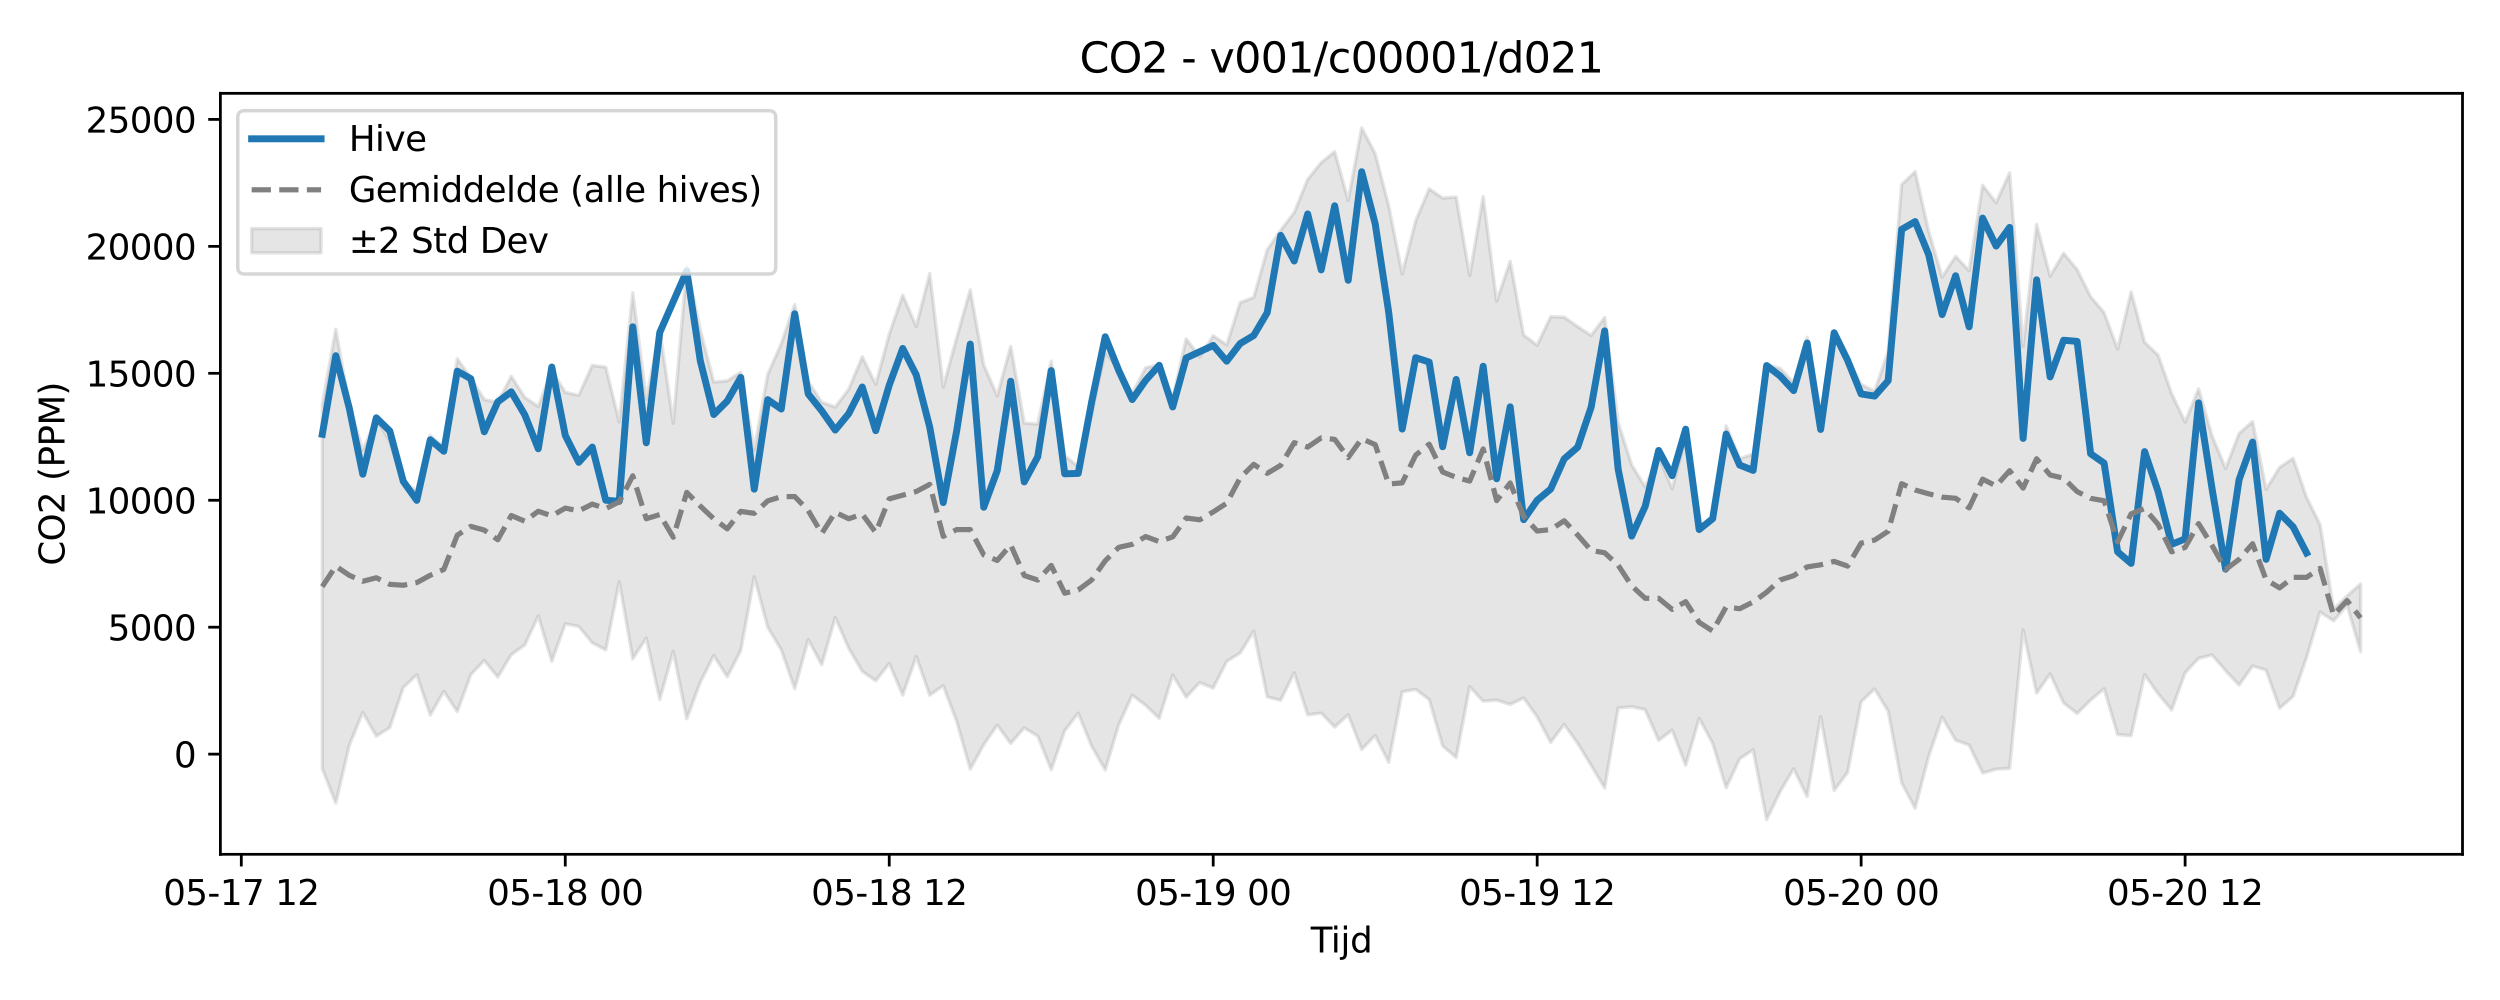<?xml version="1.0" encoding="utf-8" standalone="no"?>
<!DOCTYPE svg PUBLIC "-//W3C//DTD SVG 1.1//EN"
  "http://www.w3.org/Graphics/SVG/1.1/DTD/svg11.dtd">
<svg xmlns:xlink="http://www.w3.org/1999/xlink" width="720pt" height="288pt" viewBox="0 0 720 288" xmlns="http://www.w3.org/2000/svg" version="1.1">
 <defs>
  <style type="text/css">*{stroke-linejoin: round; stroke-linecap: butt}</style>
 </defs>
 <g id="figure_1">
  <g id="patch_1">
   <path d="M 0 288 
L 720 288 
L 720 0 
L 0 0 
z
" style="fill: #ffffff"/>
  </g>
  <g id="axes_1">
   <g id="patch_2">
    <path d="M 63.47 246.04 
L 709.2 246.04 
L 709.2 26.88 
L 63.47 26.88 
z
" style="fill: #ffffff"/>
   </g>
   <g id="FillBetweenPolyCollection_1">
    <defs>
     <path id="m64c516396e" d="M 92.821 -171.526 
L 92.821 -66.576 
L 96.709 -56.719 
L 100.597 -73.365 
L 104.484 -82.821 
L 108.372 -75.982 
L 112.259 -78.44 
L 116.147 -89.997 
L 120.035 -93.659 
L 123.922 -82.068 
L 127.81 -88.889 
L 131.697 -83.044 
L 135.585 -93.699 
L 139.473 -97.769 
L 143.36 -93.007 
L 147.248 -99.449 
L 151.135 -102.237 
L 155.023 -110.585 
L 158.911 -97.53 
L 162.798 -108.329 
L 166.686 -107.587 
L 170.573 -102.848 
L 174.461 -100.839 
L 178.349 -120.483 
L 182.236 -98.254 
L 186.124 -104.23 
L 190.011 -86.56 
L 193.899 -100.439 
L 197.787 -81.02 
L 201.674 -91.46 
L 205.562 -99.202 
L 209.449 -93.084 
L 213.337 -100.635 
L 217.224 -121.901 
L 221.112 -107.332 
L 225 -100.878 
L 228.887 -89.664 
L 232.775 -103.794 
L 236.662 -96.547 
L 240.55 -110.166 
L 244.438 -101.303 
L 248.325 -94.665 
L 252.213 -91.937 
L 256.1 -96.917 
L 259.988 -87.817 
L 263.876 -98.923 
L 267.763 -87.777 
L 271.651 -90.524 
L 275.538 -80.199 
L 279.426 -66.461 
L 283.314 -73.517 
L 287.201 -79.181 
L 291.089 -73.886 
L 294.976 -78.369 
L 298.864 -76.031 
L 302.752 -66.316 
L 306.639 -77.562 
L 310.527 -82.614 
L 314.414 -73.052 
L 318.302 -66.254 
L 322.19 -79.234 
L 326.077 -87.808 
L 329.965 -84.859 
L 333.852 -81.122 
L 337.74 -93.588 
L 341.628 -87.216 
L 345.515 -91.41 
L 349.403 -89.843 
L 353.29 -97.516 
L 357.178 -99.936 
L 361.066 -106.224 
L 364.953 -87.286 
L 368.841 -86.328 
L 372.728 -94.248 
L 376.616 -82.12 
L 380.504 -82.609 
L 384.391 -78.605 
L 388.279 -82.175 
L 392.166 -72.155 
L 396.054 -76.164 
L 399.942 -68.456 
L 403.829 -88.748 
L 407.717 -89.458 
L 411.604 -86.519 
L 415.492 -73.166 
L 419.38 -69.797 
L 423.267 -90.266 
L 427.155 -86.031 
L 431.042 -86.37 
L 434.93 -85.11 
L 438.818 -86.986 
L 442.705 -81.545 
L 446.593 -74.192 
L 450.48 -79.374 
L 454.368 -73.929 
L 458.256 -67.56 
L 462.143 -61.059 
L 466.031 -84.101 
L 469.918 -84.454 
L 473.806 -83.622 
L 477.694 -74.751 
L 481.581 -77.722 
L 485.469 -67.595 
L 489.356 -81.113 
L 493.244 -73.929 
L 497.132 -61.102 
L 501.019 -69.465 
L 504.907 -72.034 
L 508.794 -51.922 
L 512.682 -60.014 
L 516.57 -66.614 
L 520.457 -58.599 
L 524.345 -81.599 
L 528.232 -60.363 
L 532.12 -65.543 
L 536.008 -85.899 
L 539.895 -89.575 
L 543.783 -83.207 
L 547.67 -62.55 
L 551.558 -55.211 
L 555.446 -70.146 
L 559.333 -81.474 
L 563.221 -74.827 
L 567.108 -73.436 
L 570.996 -65.36 
L 574.883 -66.485 
L 578.771 -66.693 
L 582.659 -106.612 
L 586.546 -88.374 
L 590.434 -93.929 
L 594.321 -85.542 
L 598.209 -82.501 
L 602.097 -86.371 
L 605.984 -89.632 
L 609.872 -76.45 
L 613.759 -76.111 
L 617.647 -93.694 
L 621.535 -88.212 
L 625.422 -83.514 
L 629.31 -94.234 
L 633.197 -98.406 
L 637.085 -99.361 
L 640.973 -94.85 
L 644.86 -90.69 
L 648.748 -96.217 
L 652.635 -94.987 
L 656.523 -84.016 
L 660.411 -87.443 
L 664.298 -98.718 
L 668.186 -111.735 
L 672.073 -109.194 
L 675.961 -113.665 
L 679.849 -100.303 
L 679.849 -119.82 
L 679.849 -119.82 
L 675.961 -116.374 
L 672.073 -112.531 
L 668.186 -136.892 
L 664.298 -144.741 
L 660.411 -156.018 
L 656.523 -153.368 
L 652.635 -147.088 
L 648.748 -166.603 
L 644.86 -163.147 
L 640.973 -153.09 
L 637.085 -162.413 
L 633.197 -175.978 
L 629.31 -166.436 
L 625.422 -174.653 
L 621.535 -185.731 
L 617.647 -189.414 
L 613.759 -203.903 
L 609.872 -187.479 
L 605.984 -197.944 
L 602.097 -202.563 
L 598.209 -210.353 
L 594.321 -215.051 
L 590.434 -208.463 
L 586.546 -223.364 
L 582.659 -188.247 
L 578.771 -238.2 
L 574.883 -229.614 
L 570.996 -234.632 
L 567.108 -210.027 
L 563.221 -214.175 
L 559.333 -208.177 
L 555.446 -221.421 
L 551.558 -238.566 
L 547.67 -234.833 
L 543.783 -186.787 
L 539.895 -175.344 
L 536.008 -177.281 
L 532.12 -184.387 
L 528.232 -192.275 
L 524.345 -169.054 
L 520.457 -190.867 
L 516.57 -177.779 
L 512.682 -181.912 
L 508.794 -182.961 
L 504.907 -157.22 
L 501.019 -155.908 
L 497.132 -165.325 
L 493.244 -138.614 
L 489.356 -136.411 
L 485.469 -161.848 
L 481.581 -147.257 
L 477.694 -156.633 
L 473.806 -147.765 
L 469.918 -154.11 
L 466.031 -166.331 
L 462.143 -196.543 
L 458.256 -191.392 
L 454.368 -193.918 
L 450.48 -196.663 
L 446.593 -196.776 
L 442.705 -188.581 
L 438.818 -191.485 
L 434.93 -212.697 
L 431.042 -201.266 
L 427.155 -231.356 
L 423.267 -208.63 
L 419.38 -231.254 
L 415.492 -230.943 
L 411.604 -233.622 
L 407.717 -224.385 
L 403.829 -209.137 
L 399.942 -228.761 
L 396.054 -243.737 
L 392.166 -251.158 
L 388.279 -230.273 
L 384.391 -244.318 
L 380.504 -241.168 
L 376.616 -236.359 
L 372.728 -226.787 
L 368.841 -221.652 
L 364.953 -216.065 
L 361.066 -202.329 
L 357.178 -200.881 
L 353.29 -188.663 
L 349.403 -191.295 
L 345.515 -185.186 
L 341.628 -190.414 
L 337.74 -173.18 
L 333.852 -182.927 
L 329.965 -182.089 
L 326.077 -174.662 
L 322.19 -181.482 
L 318.302 -186.734 
L 314.414 -168.914 
L 310.527 -153.559 
L 306.639 -156.76 
L 302.752 -183.981 
L 298.864 -165.867 
L 294.976 -166.149 
L 291.089 -188.239 
L 287.201 -174.011 
L 283.314 -182.89 
L 279.426 -204.506 
L 275.538 -190.762 
L 271.651 -176.538 
L 267.763 -209.213 
L 263.876 -193.962 
L 259.988 -203.001 
L 256.1 -191.752 
L 252.213 -177.324 
L 248.325 -185.228 
L 244.438 -175.91 
L 240.55 -170.759 
L 236.662 -172.167 
L 232.775 -178.106 
L 228.887 -200.317 
L 225 -189.018 
L 221.112 -180.179 
L 217.224 -158.406 
L 213.337 -180.827 
L 209.449 -178.303 
L 205.562 -177.964 
L 201.674 -193.054 
L 197.787 -211.368 
L 193.899 -166.115 
L 190.011 -193.038 
L 186.124 -172.988 
L 182.236 -203.676 
L 178.349 -166.486 
L 174.461 -182.236 
L 170.573 -182.776 
L 166.686 -174.138 
L 162.798 -175.008 
L 158.911 -181.33 
L 155.023 -170.932 
L 151.135 -173.553 
L 147.248 -179.624 
L 143.36 -172.102 
L 139.473 -172.906 
L 135.585 -179.115 
L 131.697 -184.678 
L 127.81 -159.123 
L 123.922 -162.596 
L 120.035 -146.766 
L 116.147 -148.91 
L 112.259 -160.974 
L 108.372 -167.229 
L 104.484 -158.362 
L 100.597 -171.257 
L 96.709 -193.189 
L 92.821 -171.526 
z
" style="stroke: #808080; stroke-opacity: 0.2"/>
    </defs>
    <g clip-path="url(#pdd3e2f91d7)">
     <use xlink:href="#m64c516396e" x="0" y="288" style="fill: #808080; fill-opacity: 0.2; stroke: #808080; stroke-opacity: 0.2"/>
    </g>
   </g>
   <g id="matplotlib.axis_1">
    <g id="xtick_1">
     <g id="line2d_1">
      <defs>
       <path id="mc97fc34d78" d="M 0 0 
L 0 3.5 
" style="stroke: #000000; stroke-width: 0.8"/>
      </defs>
      <g>
       <use xlink:href="#mc97fc34d78" x="69.496" y="246.04" style="stroke: #000000; stroke-width: 0.8"/>
      </g>
     </g>
     <g id="text_1">
      <!-- 05-17 12 -->
      <g transform="translate(47.015 260.638) scale(0.1 -0.1)">
       <defs>
        <path id="DejaVuSans-30" d="M 2034 4250 
Q 1547 4250 1301 3770 
Q 1056 3291 1056 2328 
Q 1056 1369 1301 889 
Q 1547 409 2034 409 
Q 2525 409 2770 889 
Q 3016 1369 3016 2328 
Q 3016 3291 2770 3770 
Q 2525 4250 2034 4250 
z
M 2034 4750 
Q 2819 4750 3233 4129 
Q 3647 3509 3647 2328 
Q 3647 1150 3233 529 
Q 2819 -91 2034 -91 
Q 1250 -91 836 529 
Q 422 1150 422 2328 
Q 422 3509 836 4129 
Q 1250 4750 2034 4750 
z
" transform="scale(0.016)"/>
        <path id="DejaVuSans-35" d="M 691 4666 
L 3169 4666 
L 3169 4134 
L 1269 4134 
L 1269 2991 
Q 1406 3038 1543 3061 
Q 1681 3084 1819 3084 
Q 2600 3084 3056 2656 
Q 3513 2228 3513 1497 
Q 3513 744 3044 326 
Q 2575 -91 1722 -91 
Q 1428 -91 1123 -41 
Q 819 9 494 109 
L 494 744 
Q 775 591 1075 516 
Q 1375 441 1709 441 
Q 2250 441 2565 725 
Q 2881 1009 2881 1497 
Q 2881 1984 2565 2268 
Q 2250 2553 1709 2553 
Q 1456 2553 1204 2497 
Q 953 2441 691 2322 
L 691 4666 
z
" transform="scale(0.016)"/>
        <path id="DejaVuSans-2d" d="M 313 2009 
L 1997 2009 
L 1997 1497 
L 313 1497 
L 313 2009 
z
" transform="scale(0.016)"/>
        <path id="DejaVuSans-31" d="M 794 531 
L 1825 531 
L 1825 4091 
L 703 3866 
L 703 4441 
L 1819 4666 
L 2450 4666 
L 2450 531 
L 3481 531 
L 3481 0 
L 794 0 
L 794 531 
z
" transform="scale(0.016)"/>
        <path id="DejaVuSans-37" d="M 525 4666 
L 3525 4666 
L 3525 4397 
L 1831 0 
L 1172 0 
L 2766 4134 
L 525 4134 
L 525 4666 
z
" transform="scale(0.016)"/>
        <path id="DejaVuSans-20" transform="scale(0.016)"/>
        <path id="DejaVuSans-32" d="M 1228 531 
L 3431 531 
L 3431 0 
L 469 0 
L 469 531 
Q 828 903 1448 1529 
Q 2069 2156 2228 2338 
Q 2531 2678 2651 2914 
Q 2772 3150 2772 3378 
Q 2772 3750 2511 3984 
Q 2250 4219 1831 4219 
Q 1534 4219 1204 4116 
Q 875 4013 500 3803 
L 500 4441 
Q 881 4594 1212 4672 
Q 1544 4750 1819 4750 
Q 2544 4750 2975 4387 
Q 3406 4025 3406 3419 
Q 3406 3131 3298 2873 
Q 3191 2616 2906 2266 
Q 2828 2175 2409 1742 
Q 1991 1309 1228 531 
z
" transform="scale(0.016)"/>
       </defs>
       <use xlink:href="#DejaVuSans-30"/>
       <use xlink:href="#DejaVuSans-35" transform="translate(63.623 0)"/>
       <use xlink:href="#DejaVuSans-2d" transform="translate(127.246 0)"/>
       <use xlink:href="#DejaVuSans-31" transform="translate(163.33 0)"/>
       <use xlink:href="#DejaVuSans-37" transform="translate(226.953 0)"/>
       <use xlink:href="#DejaVuSans-20" transform="translate(290.576 0)"/>
       <use xlink:href="#DejaVuSans-31" transform="translate(322.363 0)"/>
       <use xlink:href="#DejaVuSans-32" transform="translate(385.986 0)"/>
      </g>
     </g>
    </g>
    <g id="xtick_2">
     <g id="line2d_2">
      <g>
       <use xlink:href="#mc97fc34d78" x="162.798" y="246.04" style="stroke: #000000; stroke-width: 0.8"/>
      </g>
     </g>
     <g id="text_2">
      <!-- 05-18 00 -->
      <g transform="translate(140.318 260.638) scale(0.1 -0.1)">
       <defs>
        <path id="DejaVuSans-38" d="M 2034 2216 
Q 1584 2216 1326 1975 
Q 1069 1734 1069 1313 
Q 1069 891 1326 650 
Q 1584 409 2034 409 
Q 2484 409 2743 651 
Q 3003 894 3003 1313 
Q 3003 1734 2745 1975 
Q 2488 2216 2034 2216 
z
M 1403 2484 
Q 997 2584 770 2862 
Q 544 3141 544 3541 
Q 544 4100 942 4425 
Q 1341 4750 2034 4750 
Q 2731 4750 3128 4425 
Q 3525 4100 3525 3541 
Q 3525 3141 3298 2862 
Q 3072 2584 2669 2484 
Q 3125 2378 3379 2068 
Q 3634 1759 3634 1313 
Q 3634 634 3220 271 
Q 2806 -91 2034 -91 
Q 1263 -91 848 271 
Q 434 634 434 1313 
Q 434 1759 690 2068 
Q 947 2378 1403 2484 
z
M 1172 3481 
Q 1172 3119 1398 2916 
Q 1625 2713 2034 2713 
Q 2441 2713 2670 2916 
Q 2900 3119 2900 3481 
Q 2900 3844 2670 4047 
Q 2441 4250 2034 4250 
Q 1625 4250 1398 4047 
Q 1172 3844 1172 3481 
z
" transform="scale(0.016)"/>
       </defs>
       <use xlink:href="#DejaVuSans-30"/>
       <use xlink:href="#DejaVuSans-35" transform="translate(63.623 0)"/>
       <use xlink:href="#DejaVuSans-2d" transform="translate(127.246 0)"/>
       <use xlink:href="#DejaVuSans-31" transform="translate(163.33 0)"/>
       <use xlink:href="#DejaVuSans-38" transform="translate(226.953 0)"/>
       <use xlink:href="#DejaVuSans-20" transform="translate(290.576 0)"/>
       <use xlink:href="#DejaVuSans-30" transform="translate(322.363 0)"/>
       <use xlink:href="#DejaVuSans-30" transform="translate(385.986 0)"/>
      </g>
     </g>
    </g>
    <g id="xtick_3">
     <g id="line2d_3">
      <g>
       <use xlink:href="#mc97fc34d78" x="256.1" y="246.04" style="stroke: #000000; stroke-width: 0.8"/>
      </g>
     </g>
     <g id="text_3">
      <!-- 05-18 12 -->
      <g transform="translate(233.62 260.638) scale(0.1 -0.1)">
       <use xlink:href="#DejaVuSans-30"/>
       <use xlink:href="#DejaVuSans-35" transform="translate(63.623 0)"/>
       <use xlink:href="#DejaVuSans-2d" transform="translate(127.246 0)"/>
       <use xlink:href="#DejaVuSans-31" transform="translate(163.33 0)"/>
       <use xlink:href="#DejaVuSans-38" transform="translate(226.953 0)"/>
       <use xlink:href="#DejaVuSans-20" transform="translate(290.576 0)"/>
       <use xlink:href="#DejaVuSans-31" transform="translate(322.363 0)"/>
       <use xlink:href="#DejaVuSans-32" transform="translate(385.986 0)"/>
      </g>
     </g>
    </g>
    <g id="xtick_4">
     <g id="line2d_4">
      <g>
       <use xlink:href="#mc97fc34d78" x="349.403" y="246.04" style="stroke: #000000; stroke-width: 0.8"/>
      </g>
     </g>
     <g id="text_4">
      <!-- 05-19 00 -->
      <g transform="translate(326.922 260.638) scale(0.1 -0.1)">
       <defs>
        <path id="DejaVuSans-39" d="M 703 97 
L 703 672 
Q 941 559 1184 500 
Q 1428 441 1663 441 
Q 2288 441 2617 861 
Q 2947 1281 2994 2138 
Q 2813 1869 2534 1725 
Q 2256 1581 1919 1581 
Q 1219 1581 811 2004 
Q 403 2428 403 3163 
Q 403 3881 828 4315 
Q 1253 4750 1959 4750 
Q 2769 4750 3195 4129 
Q 3622 3509 3622 2328 
Q 3622 1225 3098 567 
Q 2575 -91 1691 -91 
Q 1453 -91 1209 -44 
Q 966 3 703 97 
z
M 1959 2075 
Q 2384 2075 2632 2365 
Q 2881 2656 2881 3163 
Q 2881 3666 2632 3958 
Q 2384 4250 1959 4250 
Q 1534 4250 1286 3958 
Q 1038 3666 1038 3163 
Q 1038 2656 1286 2365 
Q 1534 2075 1959 2075 
z
" transform="scale(0.016)"/>
       </defs>
       <use xlink:href="#DejaVuSans-30"/>
       <use xlink:href="#DejaVuSans-35" transform="translate(63.623 0)"/>
       <use xlink:href="#DejaVuSans-2d" transform="translate(127.246 0)"/>
       <use xlink:href="#DejaVuSans-31" transform="translate(163.33 0)"/>
       <use xlink:href="#DejaVuSans-39" transform="translate(226.953 0)"/>
       <use xlink:href="#DejaVuSans-20" transform="translate(290.576 0)"/>
       <use xlink:href="#DejaVuSans-30" transform="translate(322.363 0)"/>
       <use xlink:href="#DejaVuSans-30" transform="translate(385.986 0)"/>
      </g>
     </g>
    </g>
    <g id="xtick_5">
     <g id="line2d_5">
      <g>
       <use xlink:href="#mc97fc34d78" x="442.705" y="246.04" style="stroke: #000000; stroke-width: 0.8"/>
      </g>
     </g>
     <g id="text_5">
      <!-- 05-19 12 -->
      <g transform="translate(420.225 260.638) scale(0.1 -0.1)">
       <use xlink:href="#DejaVuSans-30"/>
       <use xlink:href="#DejaVuSans-35" transform="translate(63.623 0)"/>
       <use xlink:href="#DejaVuSans-2d" transform="translate(127.246 0)"/>
       <use xlink:href="#DejaVuSans-31" transform="translate(163.33 0)"/>
       <use xlink:href="#DejaVuSans-39" transform="translate(226.953 0)"/>
       <use xlink:href="#DejaVuSans-20" transform="translate(290.576 0)"/>
       <use xlink:href="#DejaVuSans-31" transform="translate(322.363 0)"/>
       <use xlink:href="#DejaVuSans-32" transform="translate(385.986 0)"/>
      </g>
     </g>
    </g>
    <g id="xtick_6">
     <g id="line2d_6">
      <g>
       <use xlink:href="#mc97fc34d78" x="536.008" y="246.04" style="stroke: #000000; stroke-width: 0.8"/>
      </g>
     </g>
     <g id="text_6">
      <!-- 05-20 00 -->
      <g transform="translate(513.527 260.638) scale(0.1 -0.1)">
       <use xlink:href="#DejaVuSans-30"/>
       <use xlink:href="#DejaVuSans-35" transform="translate(63.623 0)"/>
       <use xlink:href="#DejaVuSans-2d" transform="translate(127.246 0)"/>
       <use xlink:href="#DejaVuSans-32" transform="translate(163.33 0)"/>
       <use xlink:href="#DejaVuSans-30" transform="translate(226.953 0)"/>
       <use xlink:href="#DejaVuSans-20" transform="translate(290.576 0)"/>
       <use xlink:href="#DejaVuSans-30" transform="translate(322.363 0)"/>
       <use xlink:href="#DejaVuSans-30" transform="translate(385.986 0)"/>
      </g>
     </g>
    </g>
    <g id="xtick_7">
     <g id="line2d_7">
      <g>
       <use xlink:href="#mc97fc34d78" x="629.31" y="246.04" style="stroke: #000000; stroke-width: 0.8"/>
      </g>
     </g>
     <g id="text_7">
      <!-- 05-20 12 -->
      <g transform="translate(606.829 260.638) scale(0.1 -0.1)">
       <use xlink:href="#DejaVuSans-30"/>
       <use xlink:href="#DejaVuSans-35" transform="translate(63.623 0)"/>
       <use xlink:href="#DejaVuSans-2d" transform="translate(127.246 0)"/>
       <use xlink:href="#DejaVuSans-32" transform="translate(163.33 0)"/>
       <use xlink:href="#DejaVuSans-30" transform="translate(226.953 0)"/>
       <use xlink:href="#DejaVuSans-20" transform="translate(290.576 0)"/>
       <use xlink:href="#DejaVuSans-31" transform="translate(322.363 0)"/>
       <use xlink:href="#DejaVuSans-32" transform="translate(385.986 0)"/>
      </g>
     </g>
    </g>
    <g id="text_8">
     <!-- Tijd -->
     <g transform="translate(377.485 274.317) scale(0.1 -0.1)">
      <defs>
       <path id="DejaVuSans-54" d="M -19 4666 
L 3928 4666 
L 3928 4134 
L 2272 4134 
L 2272 0 
L 1638 0 
L 1638 4134 
L -19 4134 
L -19 4666 
z
" transform="scale(0.016)"/>
       <path id="DejaVuSans-69" d="M 603 3500 
L 1178 3500 
L 1178 0 
L 603 0 
L 603 3500 
z
M 603 4863 
L 1178 4863 
L 1178 4134 
L 603 4134 
L 603 4863 
z
" transform="scale(0.016)"/>
       <path id="DejaVuSans-6a" d="M 603 3500 
L 1178 3500 
L 1178 -63 
Q 1178 -731 923 -1031 
Q 669 -1331 103 -1331 
L -116 -1331 
L -116 -844 
L 38 -844 
Q 366 -844 484 -692 
Q 603 -541 603 -63 
L 603 3500 
z
M 603 4863 
L 1178 4863 
L 1178 4134 
L 603 4134 
L 603 4863 
z
" transform="scale(0.016)"/>
       <path id="DejaVuSans-64" d="M 2906 2969 
L 2906 4863 
L 3481 4863 
L 3481 0 
L 2906 0 
L 2906 525 
Q 2725 213 2448 61 
Q 2172 -91 1784 -91 
Q 1150 -91 751 415 
Q 353 922 353 1747 
Q 353 2572 751 3078 
Q 1150 3584 1784 3584 
Q 2172 3584 2448 3432 
Q 2725 3281 2906 2969 
z
M 947 1747 
Q 947 1113 1208 752 
Q 1469 391 1925 391 
Q 2381 391 2643 752 
Q 2906 1113 2906 1747 
Q 2906 2381 2643 2742 
Q 2381 3103 1925 3103 
Q 1469 3103 1208 2742 
Q 947 2381 947 1747 
z
" transform="scale(0.016)"/>
      </defs>
      <use xlink:href="#DejaVuSans-54"/>
      <use xlink:href="#DejaVuSans-69" transform="translate(57.959 0)"/>
      <use xlink:href="#DejaVuSans-6a" transform="translate(85.742 0)"/>
      <use xlink:href="#DejaVuSans-64" transform="translate(113.525 0)"/>
     </g>
    </g>
   </g>
   <g id="matplotlib.axis_2">
    <g id="ytick_1">
     <g id="line2d_8">
      <defs>
       <path id="m7a2815270e" d="M 0 0 
L -3.5 0 
" style="stroke: #000000; stroke-width: 0.8"/>
      </defs>
      <g>
       <use xlink:href="#m7a2815270e" x="63.47" y="217.197" style="stroke: #000000; stroke-width: 0.8"/>
      </g>
     </g>
     <g id="text_9">
      <!-- 0 -->
      <g transform="translate(50.108 220.996) scale(0.1 -0.1)">
       <use xlink:href="#DejaVuSans-30"/>
      </g>
     </g>
    </g>
    <g id="ytick_2">
     <g id="line2d_9">
      <g>
       <use xlink:href="#m7a2815270e" x="63.47" y="180.635" style="stroke: #000000; stroke-width: 0.8"/>
      </g>
     </g>
     <g id="text_10">
      <!-- 5000 -->
      <g transform="translate(31.02 184.434) scale(0.1 -0.1)">
       <use xlink:href="#DejaVuSans-35"/>
       <use xlink:href="#DejaVuSans-30" transform="translate(63.623 0)"/>
       <use xlink:href="#DejaVuSans-30" transform="translate(127.246 0)"/>
       <use xlink:href="#DejaVuSans-30" transform="translate(190.869 0)"/>
      </g>
     </g>
    </g>
    <g id="ytick_3">
     <g id="line2d_10">
      <g>
       <use xlink:href="#m7a2815270e" x="63.47" y="144.074" style="stroke: #000000; stroke-width: 0.8"/>
      </g>
     </g>
     <g id="text_11">
      <!-- 10000 -->
      <g transform="translate(24.657 147.873) scale(0.1 -0.1)">
       <use xlink:href="#DejaVuSans-31"/>
       <use xlink:href="#DejaVuSans-30" transform="translate(63.623 0)"/>
       <use xlink:href="#DejaVuSans-30" transform="translate(127.246 0)"/>
       <use xlink:href="#DejaVuSans-30" transform="translate(190.869 0)"/>
       <use xlink:href="#DejaVuSans-30" transform="translate(254.492 0)"/>
      </g>
     </g>
    </g>
    <g id="ytick_4">
     <g id="line2d_11">
      <g>
       <use xlink:href="#m7a2815270e" x="63.47" y="107.512" style="stroke: #000000; stroke-width: 0.8"/>
      </g>
     </g>
     <g id="text_12">
      <!-- 15000 -->
      <g transform="translate(24.657 111.312) scale(0.1 -0.1)">
       <use xlink:href="#DejaVuSans-31"/>
       <use xlink:href="#DejaVuSans-35" transform="translate(63.623 0)"/>
       <use xlink:href="#DejaVuSans-30" transform="translate(127.246 0)"/>
       <use xlink:href="#DejaVuSans-30" transform="translate(190.869 0)"/>
       <use xlink:href="#DejaVuSans-30" transform="translate(254.492 0)"/>
      </g>
     </g>
    </g>
    <g id="ytick_5">
     <g id="line2d_12">
      <g>
       <use xlink:href="#m7a2815270e" x="63.47" y="70.951" style="stroke: #000000; stroke-width: 0.8"/>
      </g>
     </g>
     <g id="text_13">
      <!-- 20000 -->
      <g transform="translate(24.657 74.75) scale(0.1 -0.1)">
       <use xlink:href="#DejaVuSans-32"/>
       <use xlink:href="#DejaVuSans-30" transform="translate(63.623 0)"/>
       <use xlink:href="#DejaVuSans-30" transform="translate(127.246 0)"/>
       <use xlink:href="#DejaVuSans-30" transform="translate(190.869 0)"/>
       <use xlink:href="#DejaVuSans-30" transform="translate(254.492 0)"/>
      </g>
     </g>
    </g>
    <g id="ytick_6">
     <g id="line2d_13">
      <g>
       <use xlink:href="#m7a2815270e" x="63.47" y="34.39" style="stroke: #000000; stroke-width: 0.8"/>
      </g>
     </g>
     <g id="text_14">
      <!-- 25000 -->
      <g transform="translate(24.657 38.189) scale(0.1 -0.1)">
       <use xlink:href="#DejaVuSans-32"/>
       <use xlink:href="#DejaVuSans-35" transform="translate(63.623 0)"/>
       <use xlink:href="#DejaVuSans-30" transform="translate(127.246 0)"/>
       <use xlink:href="#DejaVuSans-30" transform="translate(190.869 0)"/>
       <use xlink:href="#DejaVuSans-30" transform="translate(254.492 0)"/>
      </g>
     </g>
    </g>
    <g id="text_15">
     <!-- CO2 (PPM) -->
     <g transform="translate(18.578 162.903) rotate(-90) scale(0.1 -0.1)">
      <defs>
       <path id="DejaVuSans-43" d="M 4122 4306 
L 4122 3641 
Q 3803 3938 3442 4084 
Q 3081 4231 2675 4231 
Q 1875 4231 1450 3742 
Q 1025 3253 1025 2328 
Q 1025 1406 1450 917 
Q 1875 428 2675 428 
Q 3081 428 3442 575 
Q 3803 722 4122 1019 
L 4122 359 
Q 3791 134 3420 21 
Q 3050 -91 2638 -91 
Q 1578 -91 968 557 
Q 359 1206 359 2328 
Q 359 3453 968 4101 
Q 1578 4750 2638 4750 
Q 3056 4750 3426 4639 
Q 3797 4528 4122 4306 
z
" transform="scale(0.016)"/>
       <path id="DejaVuSans-4f" d="M 2522 4238 
Q 1834 4238 1429 3725 
Q 1025 3213 1025 2328 
Q 1025 1447 1429 934 
Q 1834 422 2522 422 
Q 3209 422 3611 934 
Q 4013 1447 4013 2328 
Q 4013 3213 3611 3725 
Q 3209 4238 2522 4238 
z
M 2522 4750 
Q 3503 4750 4090 4092 
Q 4678 3434 4678 2328 
Q 4678 1225 4090 567 
Q 3503 -91 2522 -91 
Q 1538 -91 948 565 
Q 359 1222 359 2328 
Q 359 3434 948 4092 
Q 1538 4750 2522 4750 
z
" transform="scale(0.016)"/>
       <path id="DejaVuSans-28" d="M 1984 4856 
Q 1566 4138 1362 3434 
Q 1159 2731 1159 2009 
Q 1159 1288 1364 580 
Q 1569 -128 1984 -844 
L 1484 -844 
Q 1016 -109 783 600 
Q 550 1309 550 2009 
Q 550 2706 781 3412 
Q 1013 4119 1484 4856 
L 1984 4856 
z
" transform="scale(0.016)"/>
       <path id="DejaVuSans-50" d="M 1259 4147 
L 1259 2394 
L 2053 2394 
Q 2494 2394 2734 2622 
Q 2975 2850 2975 3272 
Q 2975 3691 2734 3919 
Q 2494 4147 2053 4147 
L 1259 4147 
z
M 628 4666 
L 2053 4666 
Q 2838 4666 3239 4311 
Q 3641 3956 3641 3272 
Q 3641 2581 3239 2228 
Q 2838 1875 2053 1875 
L 1259 1875 
L 1259 0 
L 628 0 
L 628 4666 
z
" transform="scale(0.016)"/>
       <path id="DejaVuSans-4d" d="M 628 4666 
L 1569 4666 
L 2759 1491 
L 3956 4666 
L 4897 4666 
L 4897 0 
L 4281 0 
L 4281 4097 
L 3078 897 
L 2444 897 
L 1241 4097 
L 1241 0 
L 628 0 
L 628 4666 
z
" transform="scale(0.016)"/>
       <path id="DejaVuSans-29" d="M 513 4856 
L 1013 4856 
Q 1481 4119 1714 3412 
Q 1947 2706 1947 2009 
Q 1947 1309 1714 600 
Q 1481 -109 1013 -844 
L 513 -844 
Q 928 -128 1133 580 
Q 1338 1288 1338 2009 
Q 1338 2731 1133 3434 
Q 928 4138 513 4856 
z
" transform="scale(0.016)"/>
      </defs>
      <use xlink:href="#DejaVuSans-43"/>
      <use xlink:href="#DejaVuSans-4f" transform="translate(69.824 0)"/>
      <use xlink:href="#DejaVuSans-32" transform="translate(148.535 0)"/>
      <use xlink:href="#DejaVuSans-20" transform="translate(212.158 0)"/>
      <use xlink:href="#DejaVuSans-28" transform="translate(243.945 0)"/>
      <use xlink:href="#DejaVuSans-50" transform="translate(282.959 0)"/>
      <use xlink:href="#DejaVuSans-50" transform="translate(343.262 0)"/>
      <use xlink:href="#DejaVuSans-4d" transform="translate(403.564 0)"/>
      <use xlink:href="#DejaVuSans-29" transform="translate(489.844 0)"/>
     </g>
    </g>
   </g>
   <g id="line2d_14">
    <path d="M 92.821 125.066 
L 96.709 102.438 
L 100.597 117.581 
L 104.484 136.579 
L 108.372 120.338 
L 112.259 124.13 
L 116.147 138.641 
L 120.035 144.099 
L 123.922 126.654 
L 127.81 129.956 
L 131.697 106.896 
L 135.585 109.06 
L 139.473 124.355 
L 143.36 115.727 
L 147.248 112.848 
L 151.135 119.475 
L 155.023 129.24 
L 158.911 105.709 
L 162.798 125.386 
L 166.686 133.152 
L 170.573 128.76 
L 174.461 144.069 
L 178.349 144.366 
L 182.236 94.114 
L 186.124 127.524 
L 190.011 95.74 
L 197.787 77.993 
L 201.674 103.853 
L 205.562 119.384 
L 209.449 115.494 
L 213.337 108.704 
L 217.224 140.878 
L 221.112 115.103 
L 225 117.808 
L 228.887 90.377 
L 232.775 113.467 
L 236.662 118.322 
L 240.55 123.859 
L 244.438 119.12 
L 248.325 111.459 
L 252.213 124.031 
L 256.1 110.935 
L 259.988 100.357 
L 263.876 107.968 
L 267.763 123.022 
L 271.651 144.739 
L 275.538 123.98 
L 279.426 99.099 
L 283.314 146.088 
L 287.201 135.57 
L 291.089 109.801 
L 294.976 138.787 
L 298.864 131.559 
L 302.752 106.73 
L 306.639 136.462 
L 310.527 136.342 
L 314.414 115.671 
L 318.302 96.988 
L 322.19 106.681 
L 326.077 115.069 
L 329.965 109.514 
L 333.852 105.202 
L 337.74 117.204 
L 341.628 103.096 
L 349.403 99.488 
L 353.29 104.02 
L 357.178 98.933 
L 361.066 96.625 
L 364.953 90.046 
L 368.841 67.797 
L 372.728 75.17 
L 376.616 61.621 
L 380.504 77.719 
L 384.391 59.27 
L 388.279 80.728 
L 392.166 49.463 
L 396.054 64.451 
L 399.942 89.9 
L 403.829 123.573 
L 407.717 103.011 
L 411.604 104.276 
L 415.492 128.664 
L 419.38 109.284 
L 423.267 130.385 
L 427.155 105.48 
L 431.042 137.888 
L 434.93 117.172 
L 438.818 149.657 
L 442.705 144.076 
L 446.593 140.849 
L 450.48 132.159 
L 454.368 128.794 
L 458.256 117.25 
L 462.143 95.294 
L 466.031 135.172 
L 469.918 154.396 
L 473.806 145.84 
L 477.694 129.727 
L 481.581 137.003 
L 485.469 123.612 
L 489.356 152.502 
L 493.244 149.387 
L 497.132 125.021 
L 501.019 133.937 
L 504.907 135.475 
L 508.794 105.282 
L 512.682 108.292 
L 516.57 112.492 
L 520.457 98.796 
L 524.345 123.68 
L 528.232 95.837 
L 532.12 103.791 
L 536.008 113.455 
L 539.895 114.076 
L 543.783 109.643 
L 547.67 66.076 
L 551.558 63.814 
L 555.446 73.328 
L 559.333 90.599 
L 563.221 79.421 
L 567.108 94.127 
L 570.996 62.813 
L 574.883 70.871 
L 578.771 65.494 
L 582.659 126.261 
L 586.546 80.589 
L 590.434 108.548 
L 594.321 97.985 
L 598.209 98.321 
L 602.097 130.663 
L 605.984 133.386 
L 609.872 158.918 
L 613.759 162.256 
L 617.647 130.064 
L 621.535 141.562 
L 625.422 156.768 
L 629.31 155.199 
L 633.197 116.024 
L 637.085 140.813 
L 640.973 163.927 
L 644.86 138.127 
L 648.748 127.318 
L 652.635 161.09 
L 656.523 147.81 
L 660.411 151.725 
L 664.298 159.25 
L 664.298 159.25 
" clip-path="url(#pdd3e2f91d7)" style="fill: none; stroke: #1f77b4; stroke-width: 2; stroke-linecap: square"/>
   </g>
   <g id="line2d_15">
    <path d="M 92.821 168.949 
L 96.709 163.046 
L 100.597 165.689 
L 104.484 167.408 
L 108.372 166.394 
L 112.259 168.293 
L 116.147 168.547 
L 120.035 167.788 
L 123.922 165.668 
L 127.81 163.994 
L 131.697 154.139 
L 135.585 151.593 
L 139.473 152.662 
L 143.36 155.446 
L 147.248 148.464 
L 151.135 150.105 
L 155.023 147.241 
L 158.911 148.57 
L 162.798 146.331 
L 166.686 147.138 
L 170.573 145.188 
L 174.461 146.463 
L 178.349 144.516 
L 182.236 137.035 
L 186.124 149.391 
L 190.011 148.201 
L 193.899 154.723 
L 197.787 141.806 
L 201.674 145.743 
L 205.562 149.417 
L 209.449 152.307 
L 213.337 147.269 
L 217.224 147.846 
L 221.112 144.245 
L 225 143.052 
L 228.887 143.009 
L 232.775 147.05 
L 236.662 153.643 
L 240.55 147.538 
L 244.438 149.394 
L 248.325 148.053 
L 252.213 153.37 
L 256.1 143.665 
L 263.876 141.557 
L 267.763 139.505 
L 271.651 154.469 
L 275.538 152.52 
L 279.426 152.516 
L 283.314 159.796 
L 287.201 161.404 
L 291.089 156.937 
L 294.976 165.741 
L 298.864 167.051 
L 302.752 162.851 
L 306.639 170.839 
L 310.527 169.914 
L 314.414 167.017 
L 318.302 161.506 
L 322.19 157.642 
L 326.077 156.765 
L 329.965 154.526 
L 333.852 155.976 
L 337.74 154.616 
L 341.628 149.185 
L 345.515 149.702 
L 349.403 147.431 
L 353.29 144.91 
L 357.178 137.591 
L 361.066 133.724 
L 364.953 136.325 
L 368.841 134.01 
L 372.728 127.483 
L 376.616 128.761 
L 380.504 126.111 
L 384.391 126.539 
L 388.279 131.776 
L 392.166 126.343 
L 396.054 128.05 
L 399.942 139.391 
L 403.829 139.058 
L 407.717 131.078 
L 411.604 127.929 
L 415.492 135.946 
L 419.38 137.475 
L 423.267 138.552 
L 427.155 129.307 
L 431.042 144.182 
L 434.93 139.097 
L 438.818 148.764 
L 442.705 152.937 
L 446.593 152.516 
L 450.48 149.982 
L 454.368 154.077 
L 458.256 158.524 
L 462.143 159.199 
L 466.031 162.784 
L 469.918 168.718 
L 473.806 172.306 
L 477.694 172.308 
L 481.581 175.511 
L 485.469 173.278 
L 489.356 179.238 
L 493.244 181.728 
L 497.132 174.786 
L 501.019 175.313 
L 504.907 173.373 
L 508.794 170.558 
L 512.682 167.037 
L 516.57 165.803 
L 520.457 163.267 
L 524.345 162.673 
L 528.232 161.681 
L 532.12 163.035 
L 536.008 156.41 
L 539.895 155.54 
L 543.783 153.003 
L 547.67 139.308 
L 551.558 141.111 
L 555.446 142.216 
L 559.333 143.174 
L 563.221 143.499 
L 567.108 146.268 
L 570.996 138.004 
L 574.883 139.951 
L 578.771 135.554 
L 582.659 140.571 
L 586.546 132.131 
L 590.434 136.804 
L 594.321 137.704 
L 598.209 141.573 
L 602.097 143.533 
L 605.984 144.212 
L 609.872 156.036 
L 613.759 147.993 
L 617.647 146.446 
L 621.535 151.028 
L 625.422 158.917 
L 629.31 157.665 
L 633.197 150.808 
L 637.085 157.113 
L 640.973 164.03 
L 644.86 161.082 
L 648.748 156.59 
L 652.635 166.963 
L 656.523 169.308 
L 660.411 166.27 
L 664.298 166.271 
L 668.186 163.687 
L 672.073 177.137 
L 675.961 172.98 
L 679.849 177.938 
L 679.849 177.938 
" clip-path="url(#pdd3e2f91d7)" style="fill: none; stroke-dasharray: 5.55,2.4; stroke-dashoffset: 0; stroke: #808080; stroke-width: 1.5"/>
   </g>
   <g id="patch_3">
    <path d="M 63.47 246.04 
L 63.47 26.88 
" style="fill: none; stroke: #000000; stroke-width: 0.8; stroke-linejoin: miter; stroke-linecap: square"/>
   </g>
   <g id="patch_4">
    <path d="M 709.2 246.04 
L 709.2 26.88 
" style="fill: none; stroke: #000000; stroke-width: 0.8; stroke-linejoin: miter; stroke-linecap: square"/>
   </g>
   <g id="patch_5">
    <path d="M 63.47 246.04 
L 709.2 246.04 
" style="fill: none; stroke: #000000; stroke-width: 0.8; stroke-linejoin: miter; stroke-linecap: square"/>
   </g>
   <g id="patch_6">
    <path d="M 63.47 26.88 
L 709.2 26.88 
" style="fill: none; stroke: #000000; stroke-width: 0.8; stroke-linejoin: miter; stroke-linecap: square"/>
   </g>
   <g id="text_16">
    <!-- CO2 - v001/c00001/d021 -->
    <g transform="translate(310.932 20.88) scale(0.12 -0.12)">
     <defs>
      <path id="DejaVuSans-76" d="M 191 3500 
L 800 3500 
L 1894 563 
L 2988 3500 
L 3597 3500 
L 2284 0 
L 1503 0 
L 191 3500 
z
" transform="scale(0.016)"/>
      <path id="DejaVuSans-2f" d="M 1625 4666 
L 2156 4666 
L 531 -594 
L 0 -594 
L 1625 4666 
z
" transform="scale(0.016)"/>
      <path id="DejaVuSans-63" d="M 3122 3366 
L 3122 2828 
Q 2878 2963 2633 3030 
Q 2388 3097 2138 3097 
Q 1578 3097 1268 2742 
Q 959 2388 959 1747 
Q 959 1106 1268 751 
Q 1578 397 2138 397 
Q 2388 397 2633 464 
Q 2878 531 3122 666 
L 3122 134 
Q 2881 22 2623 -34 
Q 2366 -91 2075 -91 
Q 1284 -91 818 406 
Q 353 903 353 1747 
Q 353 2603 823 3093 
Q 1294 3584 2113 3584 
Q 2378 3584 2631 3529 
Q 2884 3475 3122 3366 
z
" transform="scale(0.016)"/>
     </defs>
     <use xlink:href="#DejaVuSans-43"/>
     <use xlink:href="#DejaVuSans-4f" transform="translate(69.824 0)"/>
     <use xlink:href="#DejaVuSans-32" transform="translate(148.535 0)"/>
     <use xlink:href="#DejaVuSans-20" transform="translate(212.158 0)"/>
     <use xlink:href="#DejaVuSans-2d" transform="translate(243.945 0)"/>
     <use xlink:href="#DejaVuSans-20" transform="translate(280.029 0)"/>
     <use xlink:href="#DejaVuSans-76" transform="translate(311.816 0)"/>
     <use xlink:href="#DejaVuSans-30" transform="translate(370.996 0)"/>
     <use xlink:href="#DejaVuSans-30" transform="translate(434.619 0)"/>
     <use xlink:href="#DejaVuSans-31" transform="translate(498.242 0)"/>
     <use xlink:href="#DejaVuSans-2f" transform="translate(561.865 0)"/>
     <use xlink:href="#DejaVuSans-63" transform="translate(595.557 0)"/>
     <use xlink:href="#DejaVuSans-30" transform="translate(650.537 0)"/>
     <use xlink:href="#DejaVuSans-30" transform="translate(714.16 0)"/>
     <use xlink:href="#DejaVuSans-30" transform="translate(777.783 0)"/>
     <use xlink:href="#DejaVuSans-30" transform="translate(841.406 0)"/>
     <use xlink:href="#DejaVuSans-31" transform="translate(905.029 0)"/>
     <use xlink:href="#DejaVuSans-2f" transform="translate(968.652 0)"/>
     <use xlink:href="#DejaVuSans-64" transform="translate(1002.344 0)"/>
     <use xlink:href="#DejaVuSans-30" transform="translate(1065.82 0)"/>
     <use xlink:href="#DejaVuSans-32" transform="translate(1129.443 0)"/>
     <use xlink:href="#DejaVuSans-31" transform="translate(1193.066 0)"/>
    </g>
   </g>
   <g id="legend_1">
    <g id="patch_7">
     <path d="M 70.47 78.914 
L 221.414 78.914 
Q 223.414 78.914 223.414 76.914 
L 223.414 33.88 
Q 223.414 31.88 221.414 31.88 
L 70.47 31.88 
Q 68.47 31.88 68.47 33.88 
L 68.47 76.914 
Q 68.47 78.914 70.47 78.914 
z
" style="fill: #ffffff; opacity: 0.8; stroke: #cccccc; stroke-linejoin: miter"/>
    </g>
    <g id="line2d_16">
     <path d="M 72.47 39.978 
L 82.47 39.978 
L 92.47 39.978 
" style="fill: none; stroke: #1f77b4; stroke-width: 2; stroke-linecap: square"/>
    </g>
    <g id="text_17">
     <!-- Hive -->
     <g transform="translate(100.47 43.478) scale(0.1 -0.1)">
      <defs>
       <path id="DejaVuSans-48" d="M 628 4666 
L 1259 4666 
L 1259 2753 
L 3553 2753 
L 3553 4666 
L 4184 4666 
L 4184 0 
L 3553 0 
L 3553 2222 
L 1259 2222 
L 1259 0 
L 628 0 
L 628 4666 
z
" transform="scale(0.016)"/>
       <path id="DejaVuSans-65" d="M 3597 1894 
L 3597 1613 
L 953 1613 
Q 991 1019 1311 708 
Q 1631 397 2203 397 
Q 2534 397 2845 478 
Q 3156 559 3463 722 
L 3463 178 
Q 3153 47 2828 -22 
Q 2503 -91 2169 -91 
Q 1331 -91 842 396 
Q 353 884 353 1716 
Q 353 2575 817 3079 
Q 1281 3584 2069 3584 
Q 2775 3584 3186 3129 
Q 3597 2675 3597 1894 
z
M 3022 2063 
Q 3016 2534 2758 2815 
Q 2500 3097 2075 3097 
Q 1594 3097 1305 2825 
Q 1016 2553 972 2059 
L 3022 2063 
z
" transform="scale(0.016)"/>
      </defs>
      <use xlink:href="#DejaVuSans-48"/>
      <use xlink:href="#DejaVuSans-69" transform="translate(75.195 0)"/>
      <use xlink:href="#DejaVuSans-76" transform="translate(102.979 0)"/>
      <use xlink:href="#DejaVuSans-65" transform="translate(162.158 0)"/>
     </g>
    </g>
    <g id="line2d_17">
     <path d="M 72.47 54.657 
L 82.47 54.657 
L 92.47 54.657 
" style="fill: none; stroke-dasharray: 5.55,2.4; stroke-dashoffset: 0; stroke: #808080; stroke-width: 1.5"/>
    </g>
    <g id="text_18">
     <!-- Gemiddelde (alle hives) -->
     <g transform="translate(100.47 58.157) scale(0.1 -0.1)">
      <defs>
       <path id="DejaVuSans-47" d="M 3809 666 
L 3809 1919 
L 2778 1919 
L 2778 2438 
L 4434 2438 
L 4434 434 
Q 4069 175 3628 42 
Q 3188 -91 2688 -91 
Q 1594 -91 976 548 
Q 359 1188 359 2328 
Q 359 3472 976 4111 
Q 1594 4750 2688 4750 
Q 3144 4750 3555 4637 
Q 3966 4525 4313 4306 
L 4313 3634 
Q 3963 3931 3569 4081 
Q 3175 4231 2741 4231 
Q 1884 4231 1454 3753 
Q 1025 3275 1025 2328 
Q 1025 1384 1454 906 
Q 1884 428 2741 428 
Q 3075 428 3337 486 
Q 3600 544 3809 666 
z
" transform="scale(0.016)"/>
       <path id="DejaVuSans-6d" d="M 3328 2828 
Q 3544 3216 3844 3400 
Q 4144 3584 4550 3584 
Q 5097 3584 5394 3201 
Q 5691 2819 5691 2113 
L 5691 0 
L 5113 0 
L 5113 2094 
Q 5113 2597 4934 2840 
Q 4756 3084 4391 3084 
Q 3944 3084 3684 2787 
Q 3425 2491 3425 1978 
L 3425 0 
L 2847 0 
L 2847 2094 
Q 2847 2600 2669 2842 
Q 2491 3084 2119 3084 
Q 1678 3084 1418 2786 
Q 1159 2488 1159 1978 
L 1159 0 
L 581 0 
L 581 3500 
L 1159 3500 
L 1159 2956 
Q 1356 3278 1631 3431 
Q 1906 3584 2284 3584 
Q 2666 3584 2933 3390 
Q 3200 3197 3328 2828 
z
" transform="scale(0.016)"/>
       <path id="DejaVuSans-6c" d="M 603 4863 
L 1178 4863 
L 1178 0 
L 603 0 
L 603 4863 
z
" transform="scale(0.016)"/>
       <path id="DejaVuSans-61" d="M 2194 1759 
Q 1497 1759 1228 1600 
Q 959 1441 959 1056 
Q 959 750 1161 570 
Q 1363 391 1709 391 
Q 2188 391 2477 730 
Q 2766 1069 2766 1631 
L 2766 1759 
L 2194 1759 
z
M 3341 1997 
L 3341 0 
L 2766 0 
L 2766 531 
Q 2569 213 2275 61 
Q 1981 -91 1556 -91 
Q 1019 -91 701 211 
Q 384 513 384 1019 
Q 384 1609 779 1909 
Q 1175 2209 1959 2209 
L 2766 2209 
L 2766 2266 
Q 2766 2663 2505 2880 
Q 2244 3097 1772 3097 
Q 1472 3097 1187 3025 
Q 903 2953 641 2809 
L 641 3341 
Q 956 3463 1253 3523 
Q 1550 3584 1831 3584 
Q 2591 3584 2966 3190 
Q 3341 2797 3341 1997 
z
" transform="scale(0.016)"/>
       <path id="DejaVuSans-68" d="M 3513 2113 
L 3513 0 
L 2938 0 
L 2938 2094 
Q 2938 2591 2744 2837 
Q 2550 3084 2163 3084 
Q 1697 3084 1428 2787 
Q 1159 2491 1159 1978 
L 1159 0 
L 581 0 
L 581 4863 
L 1159 4863 
L 1159 2956 
Q 1366 3272 1645 3428 
Q 1925 3584 2291 3584 
Q 2894 3584 3203 3211 
Q 3513 2838 3513 2113 
z
" transform="scale(0.016)"/>
       <path id="DejaVuSans-73" d="M 2834 3397 
L 2834 2853 
Q 2591 2978 2328 3040 
Q 2066 3103 1784 3103 
Q 1356 3103 1142 2972 
Q 928 2841 928 2578 
Q 928 2378 1081 2264 
Q 1234 2150 1697 2047 
L 1894 2003 
Q 2506 1872 2764 1633 
Q 3022 1394 3022 966 
Q 3022 478 2636 193 
Q 2250 -91 1575 -91 
Q 1294 -91 989 -36 
Q 684 19 347 128 
L 347 722 
Q 666 556 975 473 
Q 1284 391 1588 391 
Q 1994 391 2212 530 
Q 2431 669 2431 922 
Q 2431 1156 2273 1281 
Q 2116 1406 1581 1522 
L 1381 1569 
Q 847 1681 609 1914 
Q 372 2147 372 2553 
Q 372 3047 722 3315 
Q 1072 3584 1716 3584 
Q 2034 3584 2315 3537 
Q 2597 3491 2834 3397 
z
" transform="scale(0.016)"/>
      </defs>
      <use xlink:href="#DejaVuSans-47"/>
      <use xlink:href="#DejaVuSans-65" transform="translate(77.49 0)"/>
      <use xlink:href="#DejaVuSans-6d" transform="translate(139.014 0)"/>
      <use xlink:href="#DejaVuSans-69" transform="translate(236.426 0)"/>
      <use xlink:href="#DejaVuSans-64" transform="translate(264.209 0)"/>
      <use xlink:href="#DejaVuSans-64" transform="translate(327.686 0)"/>
      <use xlink:href="#DejaVuSans-65" transform="translate(391.162 0)"/>
      <use xlink:href="#DejaVuSans-6c" transform="translate(452.686 0)"/>
      <use xlink:href="#DejaVuSans-64" transform="translate(480.469 0)"/>
      <use xlink:href="#DejaVuSans-65" transform="translate(543.945 0)"/>
      <use xlink:href="#DejaVuSans-20" transform="translate(605.469 0)"/>
      <use xlink:href="#DejaVuSans-28" transform="translate(637.256 0)"/>
      <use xlink:href="#DejaVuSans-61" transform="translate(676.27 0)"/>
      <use xlink:href="#DejaVuSans-6c" transform="translate(737.549 0)"/>
      <use xlink:href="#DejaVuSans-6c" transform="translate(765.332 0)"/>
      <use xlink:href="#DejaVuSans-65" transform="translate(793.115 0)"/>
      <use xlink:href="#DejaVuSans-20" transform="translate(854.639 0)"/>
      <use xlink:href="#DejaVuSans-68" transform="translate(886.426 0)"/>
      <use xlink:href="#DejaVuSans-69" transform="translate(949.805 0)"/>
      <use xlink:href="#DejaVuSans-76" transform="translate(977.588 0)"/>
      <use xlink:href="#DejaVuSans-65" transform="translate(1036.768 0)"/>
      <use xlink:href="#DejaVuSans-73" transform="translate(1098.291 0)"/>
      <use xlink:href="#DejaVuSans-29" transform="translate(1150.391 0)"/>
     </g>
    </g>
    <g id="patch_8">
     <path d="M 72.47 72.835 
L 92.47 72.835 
L 92.47 65.835 
L 72.47 65.835 
z
" style="fill: #808080; fill-opacity: 0.2; stroke: #808080; stroke-opacity: 0.2; stroke-linejoin: miter"/>
    </g>
    <g id="text_19">
     <!-- ±2 Std Dev -->
     <g transform="translate(100.47 72.835) scale(0.1 -0.1)">
      <defs>
       <path id="DejaVuSans-b1" d="M 2944 4013 
L 2944 2803 
L 4684 2803 
L 4684 2272 
L 2944 2272 
L 2944 1063 
L 2419 1063 
L 2419 2272 
L 678 2272 
L 678 2803 
L 2419 2803 
L 2419 4013 
L 2944 4013 
z
M 678 531 
L 4684 531 
L 4684 0 
L 678 0 
L 678 531 
z
" transform="scale(0.016)"/>
       <path id="DejaVuSans-53" d="M 3425 4513 
L 3425 3897 
Q 3066 4069 2747 4153 
Q 2428 4238 2131 4238 
Q 1616 4238 1336 4038 
Q 1056 3838 1056 3469 
Q 1056 3159 1242 3001 
Q 1428 2844 1947 2747 
L 2328 2669 
Q 3034 2534 3370 2195 
Q 3706 1856 3706 1288 
Q 3706 609 3251 259 
Q 2797 -91 1919 -91 
Q 1588 -91 1214 -16 
Q 841 59 441 206 
L 441 856 
Q 825 641 1194 531 
Q 1563 422 1919 422 
Q 2459 422 2753 634 
Q 3047 847 3047 1241 
Q 3047 1584 2836 1778 
Q 2625 1972 2144 2069 
L 1759 2144 
Q 1053 2284 737 2584 
Q 422 2884 422 3419 
Q 422 4038 858 4394 
Q 1294 4750 2059 4750 
Q 2388 4750 2728 4690 
Q 3069 4631 3425 4513 
z
" transform="scale(0.016)"/>
       <path id="DejaVuSans-74" d="M 1172 4494 
L 1172 3500 
L 2356 3500 
L 2356 3053 
L 1172 3053 
L 1172 1153 
Q 1172 725 1289 603 
Q 1406 481 1766 481 
L 2356 481 
L 2356 0 
L 1766 0 
Q 1100 0 847 248 
Q 594 497 594 1153 
L 594 3053 
L 172 3053 
L 172 3500 
L 594 3500 
L 594 4494 
L 1172 4494 
z
" transform="scale(0.016)"/>
       <path id="DejaVuSans-44" d="M 1259 4147 
L 1259 519 
L 2022 519 
Q 2988 519 3436 956 
Q 3884 1394 3884 2338 
Q 3884 3275 3436 3711 
Q 2988 4147 2022 4147 
L 1259 4147 
z
M 628 4666 
L 1925 4666 
Q 3281 4666 3915 4102 
Q 4550 3538 4550 2338 
Q 4550 1131 3912 565 
Q 3275 0 1925 0 
L 628 0 
L 628 4666 
z
" transform="scale(0.016)"/>
      </defs>
      <use xlink:href="#DejaVuSans-b1"/>
      <use xlink:href="#DejaVuSans-32" transform="translate(83.789 0)"/>
      <use xlink:href="#DejaVuSans-20" transform="translate(147.412 0)"/>
      <use xlink:href="#DejaVuSans-53" transform="translate(179.199 0)"/>
      <use xlink:href="#DejaVuSans-74" transform="translate(242.676 0)"/>
      <use xlink:href="#DejaVuSans-64" transform="translate(281.885 0)"/>
      <use xlink:href="#DejaVuSans-20" transform="translate(345.361 0)"/>
      <use xlink:href="#DejaVuSans-44" transform="translate(377.148 0)"/>
      <use xlink:href="#DejaVuSans-65" transform="translate(454.15 0)"/>
      <use xlink:href="#DejaVuSans-76" transform="translate(515.674 0)"/>
     </g>
    </g>
   </g>
  </g>
 </g>
 <defs>
  <clipPath id="pdd3e2f91d7">
   <rect x="63.47" y="26.88" width="645.73" height="219.16"/>
  </clipPath>
 </defs>
</svg>
